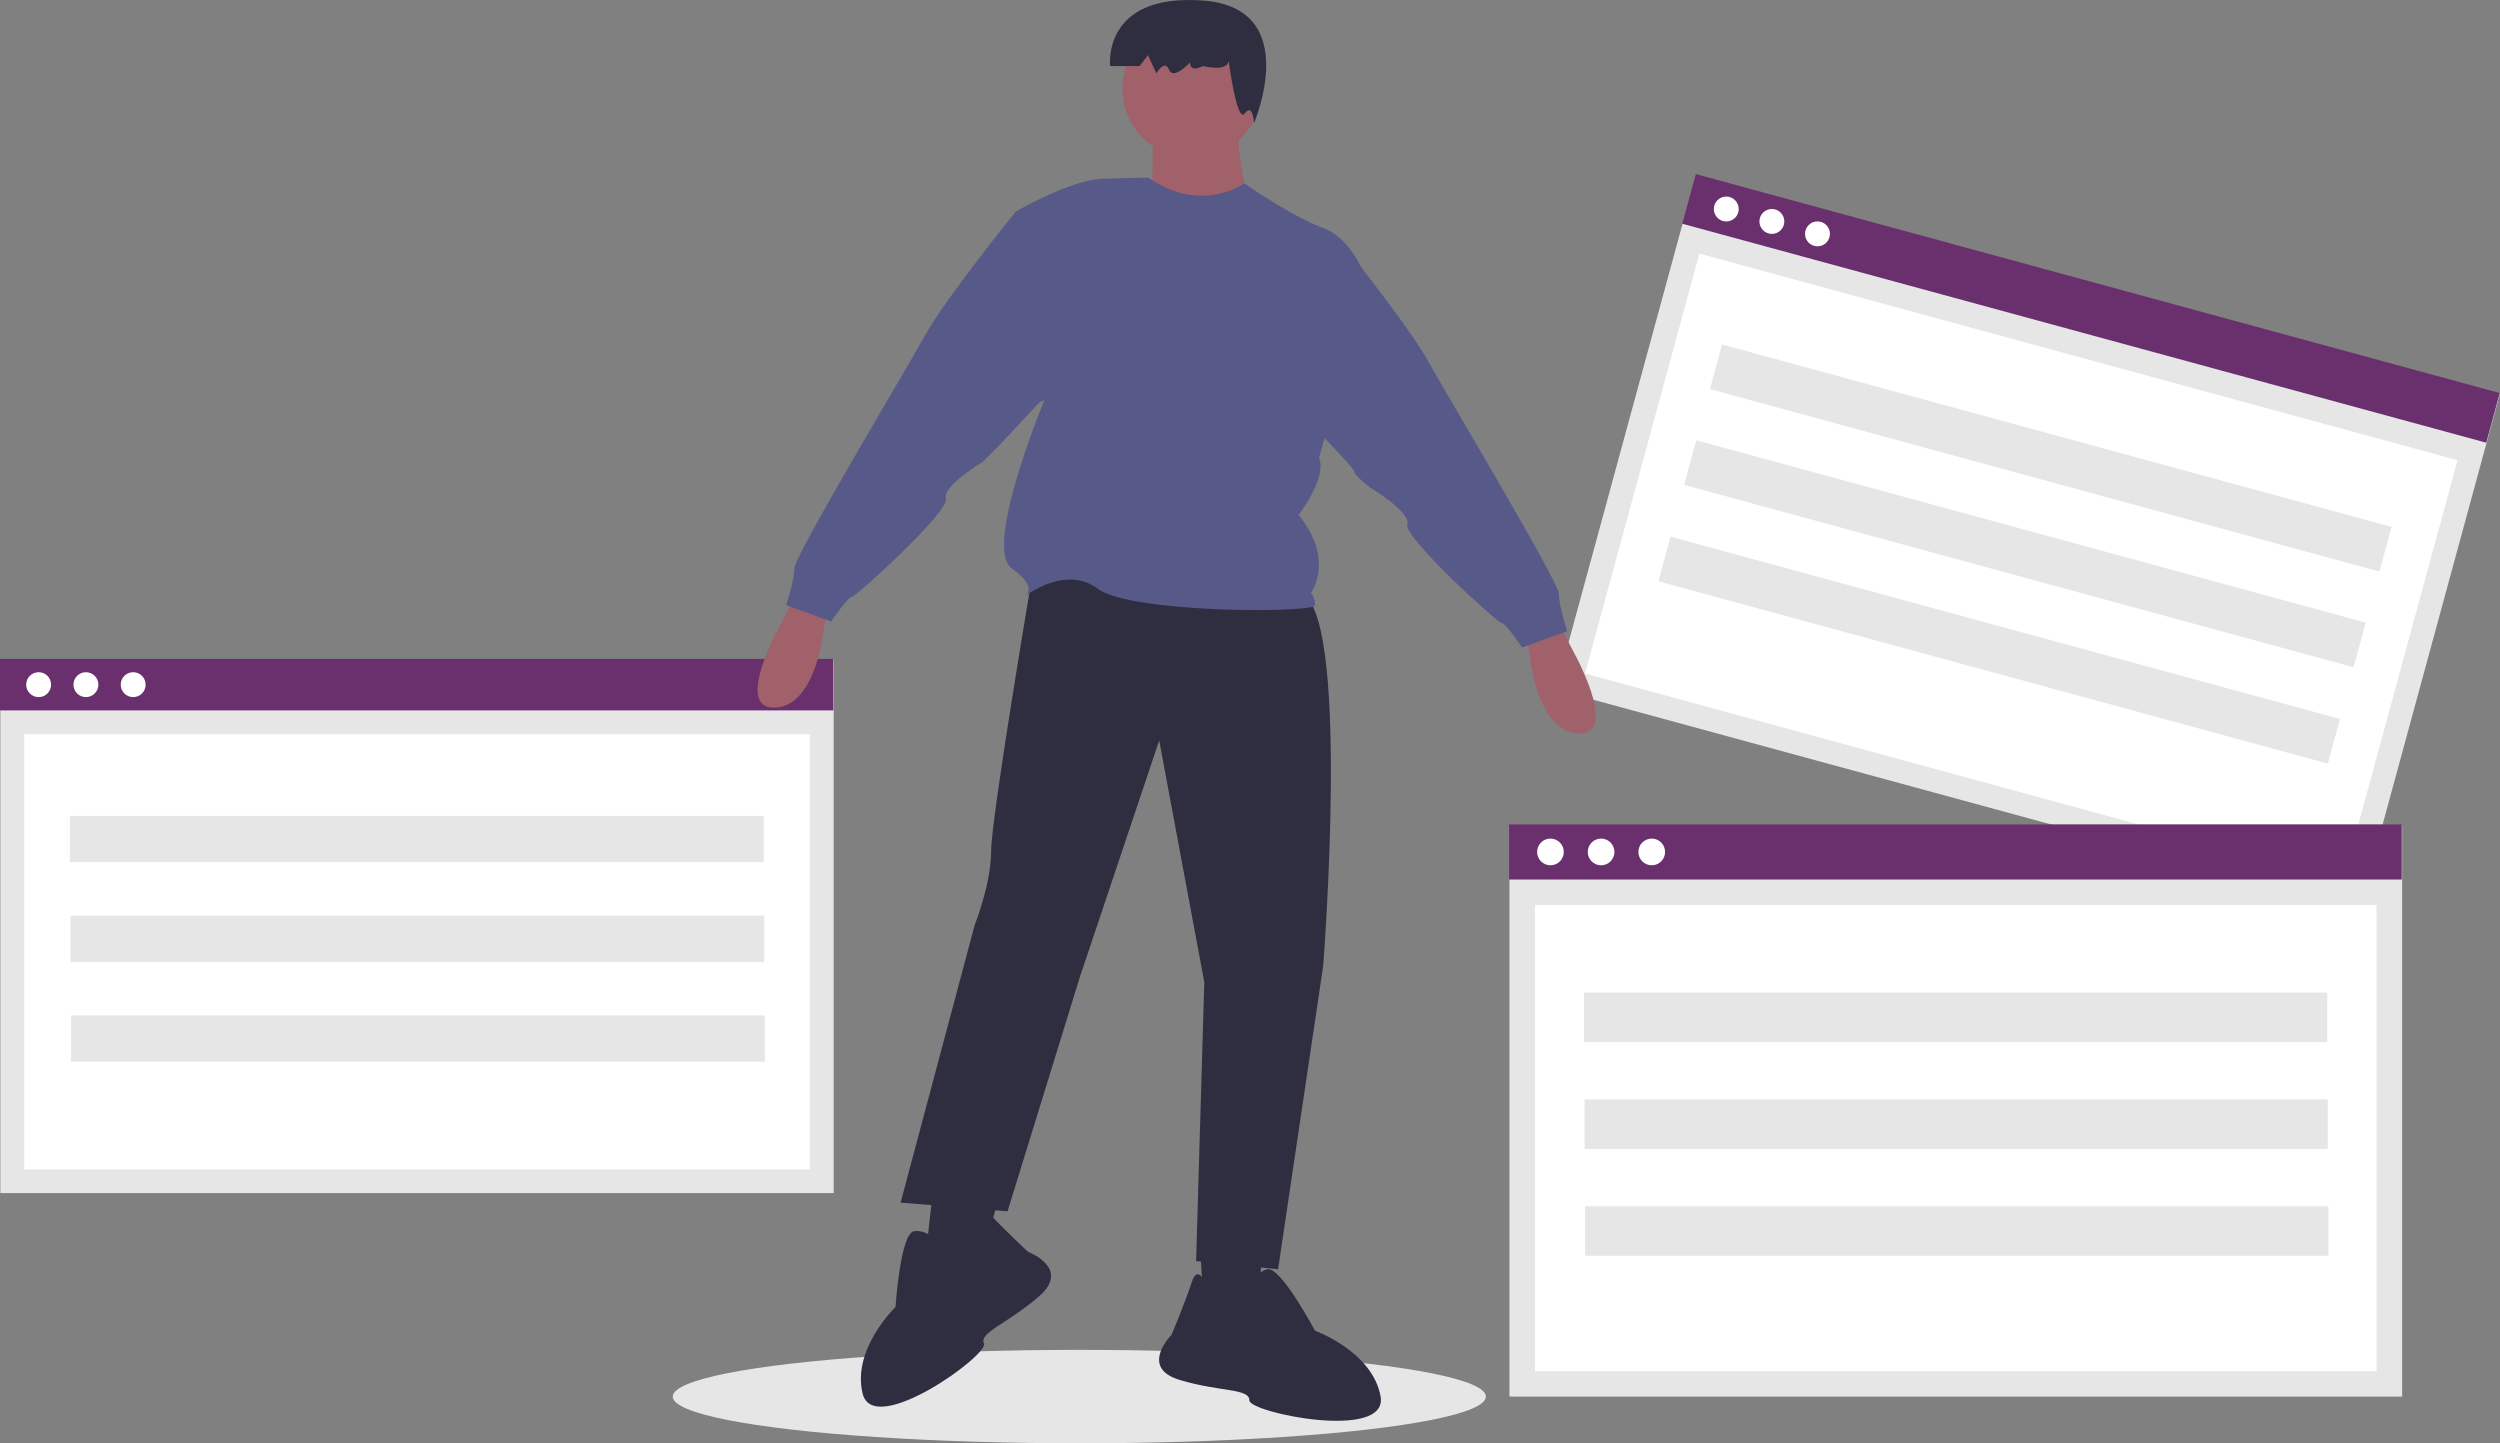 <svg id="fea515ef-617e-4ef7-b3f1-ba84b4cf52f6" data-name="Layer 1" xmlns="http://www.w3.org/2000/svg" width="888" height="512.657" viewBox="0 0 888 512.657"><rect x="0" y="0" width="888" height="512.657" fill="#808080" stroke="none"/><title>opened_tabs</title><ellipse cx="383.376" cy="496.065" rx="144.416" ry="16.591" fill="#e6e6e6"/><rect x="728.299" y="291.239" width="295.995" height="189.568" transform="translate(-23.757 -410.387) rotate(15.236)" fill="#e6e6e6"/><rect x="734.375" y="317.499" width="279.067" height="154.577" transform="matrix(0.965, 0.263, -0.263, 0.965, -21.538, -409.451)" fill="#fff"/><rect x="750.726" y="294.054" width="295.995" height="18.293" transform="translate(-44.734 -419.191) rotate(15.236)" fill="#69306d"/><circle cx="613.168" cy="74.242" r="4.424" fill="#fff"/><circle cx="629.369" cy="78.655" r="4.424" fill="#fff"/><circle cx="645.569" cy="83.067" r="4.424" fill="#fff"/><rect x="761.149" y="347.916" width="246.447" height="16.43" transform="matrix(0.965, 0.263, -0.263, 0.965, -31.329, -413.559)" fill="#e6e6e6"/><rect x="752.024" y="382.148" width="246.447" height="16.43" transform="translate(-22.654 -409.959) rotate(15.236)" fill="#e6e6e6"/><rect x="742.9" y="416.381" width="246.447" height="16.43" transform="translate(-13.978 -406.358) rotate(15.236)" fill="#e6e6e6"/><rect x="0.126" y="234.21" width="295.995" height="189.568" fill="#e6e6e6"/><rect x="8.59" y="260.79" width="279.067" height="154.577" fill="#fff"/><rect y="234.042" width="295.995" height="18.293" fill="#69306d"/><circle cx="13.723" cy="243.189" r="4.424" fill="#fff"/><circle cx="30.514" cy="243.189" r="4.424" fill="#fff"/><circle cx="47.304" cy="243.189" r="4.424" fill="#fff"/><rect x="24.837" y="289.816" width="246.447" height="16.43" fill="#e6e6e6"/><rect x="25.03" y="325.242" width="246.447" height="16.43" fill="#e6e6e6"/><rect x="25.222" y="360.669" width="246.447" height="16.43" fill="#e6e6e6"/><rect x="536.157" y="292.991" width="317.084" height="203.075" fill="#e6e6e6"/><rect x="545.224" y="321.464" width="298.95" height="165.59" fill="#fff"/><rect x="536.022" y="292.811" width="317.084" height="19.597" fill="#69306d"/><circle cx="550.722" cy="302.609" r="4.739" fill="#fff"/><circle cx="568.709" cy="302.609" r="4.739" fill="#fff"/><circle cx="586.696" cy="302.609" r="4.739" fill="#fff"/><rect x="562.628" y="352.558" width="264.006" height="17.6" fill="#e6e6e6"/><rect x="562.834" y="390.509" width="264.006" height="17.6" fill="#e6e6e6"/><rect x="563.041" y="428.46" width="264.006" height="17.6" fill="#e6e6e6"/><path d="M438.155,405.707l-4.368,8.737s-17.473,30.579-2.912,30.579S448.348,418.812,448.348,418.812l1.456-8.737Z" transform="translate(-156 -193.672)" fill="#a0616a"/><path d="M595.416,238.253s1.456,24.754,5.824,29.122-36.403,0-36.403,0,1.456-27.666,0-29.122S595.416,238.253,595.416,238.253Z" transform="translate(-156 -193.672)" fill="#a0616a"/><path d="M522.61,398.426S508.049,484.337,508.049,495.986s-5.824,26.21-5.824,26.21l-26.336,98.649,37.994,3.081L539.554,540.751,567.75,456.671l16.017,85.911L580.855,641.598l29.122,2.912,16.017-107.753s10.193-129.595-8.737-132.507S522.61,398.426,522.61,398.426Z" transform="translate(-156 -193.672)" fill="#2f2e41"/><polygon points="425.655 432.309 427.767 468.312 446.697 468.312 448.153 446.471 425.655 432.309" fill="#2f2e41"/><path d="M586.679,656.16s-4.368-16.017-7.281-7.281-7.281,18.93-7.281,18.93-11.649,11.649,2.912,16.017,24.754,2.912,24.754,7.281,49.508,14.561,46.596-1.456-23.298-23.298-23.298-23.298-12.337-23.298-17.089-21.842-6.209,7.281-6.209,7.281Z" transform="translate(-156 -193.672)" fill="#2f2e41"/><polygon points="331.663 420.261 328.751 446.471 349.137 446.471 355.829 421.013 331.663 420.261" fill="#2f2e41"/><circle cx="423.399" cy="31.476" r="24.754" fill="#a0616a"/><path d="M598,258.797s-15.07,11.105-34-2c0,0-6,0-16.636.385-11.082.401-30.579,11.649-30.579,11.649L515,340.797l11.979-4.984s-21.842,52.42-11.649,59.701,4.368,10.193,4.368,10.193,14.561-11.649,26.21-2.912,77.174,8.737,77.174,5.824a6.378,6.378,0,0,0-1.456-4.368s8.737-11.649-4.368-27.666c0,0,10.193-13.105,7.281-20.386l17.473-61.157s-4.368-16.017-16.017-20.386S598,258.797,598,258.797Z" transform="translate(-156 -193.672)" fill="#575a89"/><path d="M528.435,271.744l-11.649-2.912S492.032,299.41,484.751,312.515s-46.596,78.631-46.596,82.999S435.243,408.619,435.243,408.619l16.017,5.824s5.824-8.737,7.281-8.737,34.947-30.579,33.491-34.947,13.105-13.105,13.105-13.105,4.792-4.798,5.824-5.824c1.039-1.033,20.386-21.842,20.386-21.842Z" transform="translate(-156 -193.672)" fill="#575a89"/><path d="M709.753,414.949l4.368,8.737s17.473,30.579,2.912,30.579-17.473-26.21-17.473-26.21l-1.456-8.737Z" transform="translate(-156 -193.672)" fill="#a0616a"/><path d="M619.473,280.985l11.649-2.912s24.754,30.579,32.035,43.684,46.596,78.631,46.596,82.999,2.912,13.105,2.912,13.105l-16.017,5.824s-5.824-8.737-7.281-8.737S654.42,384.37,655.876,380.002,642.771,366.897,642.771,366.897s-5.824-4.368-5.824-5.824-20.386-21.842-20.386-21.842Z" transform="translate(-156 -193.672)" fill="#575a89"/><path d="M592.155,213.258s2.989,6.468-8.967,3.881c0,0-4.483,2.587-4.483-1.294,0,0-5.978,6.468-7.472,2.587s-4.483,1.294-4.483,1.294l-2.989-6.468-2.989,3.881h-10.461s-2.989-25.873,32.877-23.286,18.222,43.58,18.222,43.58-.289-7.358-3.278-3.477S592.155,213.258,592.155,213.258Z" transform="translate(-156 -193.672)" fill="#2f2e41"/><path d="M503.105,633.669s-2.592-16.399,3.65-9.628,14.41,14.272,14.41,14.272,15.404,5.84,3.92,15.801-21.377,12.817-19.583,16.801S466.334,704.517,462.414,688.716s11.68-30.808,11.68-30.808,1.685-26.309,6.617-26.932,8.65,4.09,8.65,4.09Z" transform="translate(-156 -193.672)" fill="#2f2e41"/></svg>